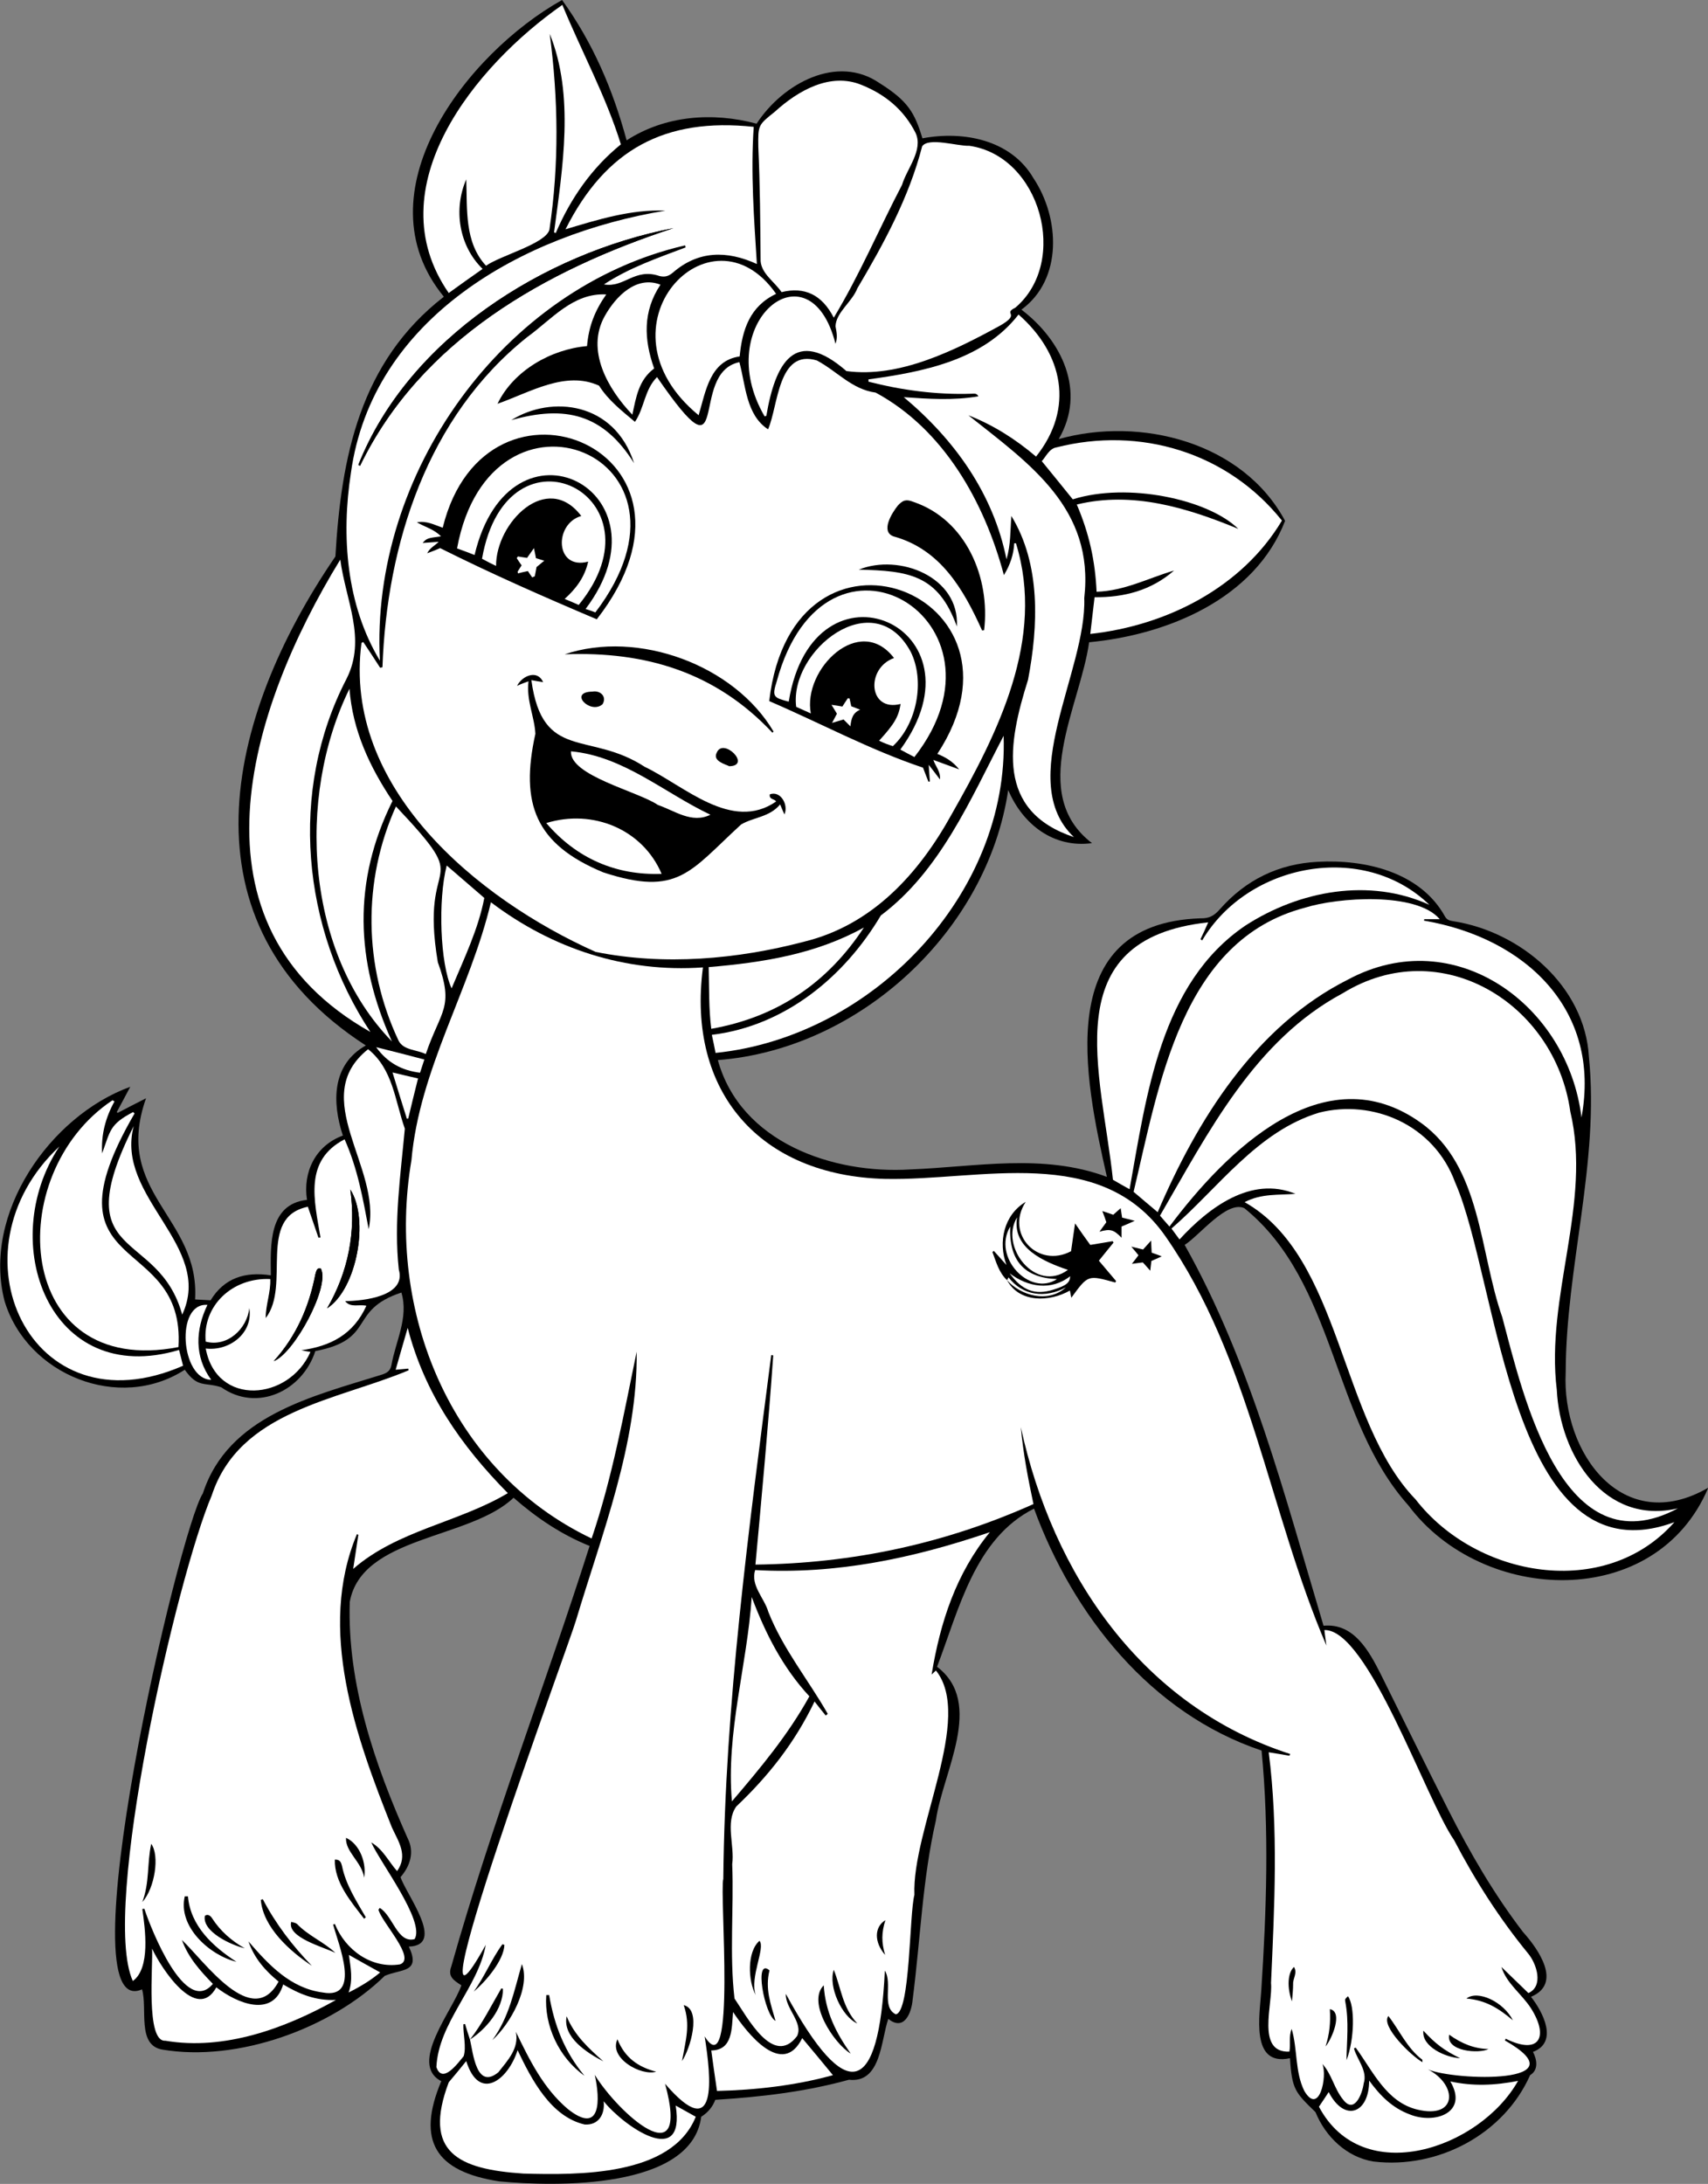 <?xml version="1.0" encoding="utf-8"?>
<!-- Generator: Adobe Illustrator 26.0.0, SVG Export Plug-In . SVG Version: 6.00 Build 0)  -->
<svg version="1.1" id="Capa_1" xmlns="http://www.w3.org/2000/svg" xmlns:xlink="http://www.w3.org/1999/xlink" x="0px" y="0px"
	 viewBox="0 0 595.3 761" style="enable-background:new 0 0 595.3 761;" xml:space="preserve">
<rect x="0" y="0" width="595.3" height="761" fill="#808080" stroke="none"/>
<style type="text/css">
	.st0{fill:#FFFFFF;}
</style>
<g>
	<path d="M461.3,566.5c10.5-1,15.8,8.7,19.9,16.8c7.9,15.9,15.7,31.8,23.7,47.6c7.5,14.8,15.8,29.1,25.9,42.3
		c5.3,5.9,13.9,18,2.8,22.6c4.1,5.2,9.7,15.8,0.7,19.2c1.4,2.7,2,6.3-1,8.1c-9.1,20.5-32,32.8-54.6,30.1
		c-9.3-1.5-16.7-8.6-20.2-17.2c-7.1-6.9-8.2-7.9-8.9-18.8c-13.9,3-10.5-15.2-10-23.6c1.8-27.8,2.8-55.9,0.1-83.6
		C401,597,374,562.8,360.4,525.7c-20.6,10.3-26.2,35.2-33.8,55.1c16.7,12.7,1.9,36.8-0.4,53.5c-4.7,20.5-5.4,41.6-8.1,62.4
		c-0.4,4.8-3,11.2-8.5,6.8c-2.6,7.5-2.5,22.5-13.7,21.2c-15.2,4.2-30.6,6-46.6,7c-0.9,2.4-2.5,4.4-4.9,5.9
		c-3.3,25.4-50.9,24.4-70.5,22.5c-22-3.4-28.9-14-20.1-34.9c-11.6-6,4.2-24.9,7-33.4c-2.8-1.8-4.8-3.1-3.5-6.6
		c14-49.6,32.6-97.5,48.2-146.5c-9.9-4-18.5-9.8-26.5-16.8c-15.3,14.6-52.9,13.2-57.1,36.3c-0.9,28.6,8.7,56.6,20.2,82.4
		c2.4,4.7,0.9,9.6-2.5,13.5c2,6.1,15.9,23.8,2.9,24.2c4.3,9.2-2.6,7.7-8.4,10.2c-18.8,18.4-51.4,30.1-77.5,25.7
		c-9-1.5-5.1-14.3-7.1-21c-27.4,12.2,13-160.5,21.2-172.8c8.8-27.1,38.1-33.8,62.4-41.4c1.8-0.6,2.9-1.3,3.3-3.2
		c1.5-8.5,6.1-16.7,3.5-25.4c-18.8,6.2-8.6,16.3-30,20.4c-4.5,13.9-20.3,21.4-32.8,12.6c-5.9-1.9-8.1,0.4-12.7-6.1
		c-22.9,14.8-55,1.8-62.8-23.9c-7.9-30.5,15.8-64.5,43.8-74.7c-1.5,2.9-3.1,5.8-4.7,8.8c0.1,0.1,0.2,0.2,0.3,0.3
		c3.1-1.6,6.3-3.3,9.9-5.1C39.2,415.8,69.7,424,68,452.8c1.8,0.1,3.5,0.2,5.4,0.3c4.7-7.7,11.9-10.1,21-8.7
		c-0.1-10.4-0.9-24.8,12.6-26.3c-1.5-9.6,2.9-18.9,12.5-22.4c-3.8-11.6-3.9-24.7,8-31.4c-65.5-42.3-49.2-114-10.6-170.4
		c2-34.5,8.5-67.8,37.8-90.5C125,67.2,162.6,18.6,195.9,0c10.8,15,17.7,31.2,22.5,48.9c13.5-8.7,30-9.9,45.3-5.8
		c9.2-14.1,28.2-24.3,42.9-14.1c9.9,6.2,12.2,10.3,14.9,19.2c14.3-2.7,30.9,0.5,38.7,13.9c9.2,13.8,10.3,35.2-4.2,45.8
		c14.1,10.7,22.7,28.5,13,45.1c28.6-8,64.2,1.1,78.9,28.5c-10.5,27.2-41,39.7-68.3,42.3c-3.1,22.2-21.5,52.8,1,70
		c-13.4,1.8-24.1-6.5-29.2-18.5c-7.3,49.2-51.8,90.3-101.2,94.1c7.9,28.7,40.1,39.8,67.1,38.1c22.9-0.9,46.3-5.7,68.5,2.6
		c-7.9-34.7-19-88.3,32.5-90.1c3.1,0.1,4.9-0.9,6.9-3.2c9-10.2,20.4-15.8,34.1-16.5c16.4-0.9,35.7,3.5,44.3,19
		c0.7,1.3,1.7,1.5,2.9,1.7c23.4,3.6,45.9,22.6,47.3,47.3c3.7,37-8,73-8.1,109.9c-1.4,28.3,20,57.4,49.7,40.2
		c-18.2,43.1-78.7,40.7-104.5,6.2c-26.8-29.9-25.1-77.6-57.2-103.6c-6.1-2.8-15.6,9.5-20.8,12.8
		C435.9,474.7,447.9,521.6,461.3,566.5z"/>
	<path class="st0" d="M163.8,710.7c-0.6-1.8-1.2-3.6-1.7-5.4c-0.2,0-0.4,0-0.6,0.1c-0.1,3.5,1.1,7.9,0.1,11.1
		c-2,2.4-7.4,9.9-9.5,3.8c0.7-15.5,14.6-27.8,17.2-42.6c-29.1,52.6,30-107.5,31.4-112.9c9.1-30.4,21.6-61.8,21.2-93.8
		c-4.5,21.8-8.5,43.9-15.7,65.1c-49.4-23.6-71.7-79.3-62.8-131.8c2.8-31.8,20.5-59.4,27.7-89.9c21.4,16.2,46.9,24.6,73.9,22.7
		c-5.7,43.4,19.9,72.6,63.5,73.7c33.2,0.7,75.1-12.4,97.7,20c29.6,42.4,36.1,96,56.1,142.6c-0.2-1.7-0.5-3.4-0.7-5.4
		c15.2-0.4,35.3,58.9,45.2,73.2c7.3,14,15.8,27.3,25.8,39.5c3,3.6,5.5,11.4,0.1,13.8c-3-2.9-6-5.8-9.4-9.1c1.8,5.8,7,9.3,10.3,14.4
		c6.4,10.1,2.8,16.4-8.8,10.6c-0.1,0.2-0.2,0.4-0.3,0.6c27.1,15.4-17.4,14.1-26.8,10.1c10.4,5.4,10.3,17.4-3.7,14
		c-10.8-2.6-15.5-13.4-21.5-21.6c-0.2,0.1-0.4,0.2-0.6,0.3c1.2,4.1,4.8,7.8,3.4,12.2c-0.5,3.7-3.3,10.8-7.2,5.6
		c-3.1-3.8-3.9-8.8-7.2-12.4c1.8,4.3-1.1,18.2-6.3,9.4c-3.3-6.7-2.3-14.4-4.4-21.6c-1.1,2.6-0.3,5.3-0.8,7.9
		c-11.7,0.5-5.7-16.7-6.4-23.9c1.2-26.9,2.6-53.6-0.8-80.4c2.6,0.4,4.9,0.8,7.2,1.2c0.1-0.2,0.2-0.4,0.3-0.6
		c-51.7-16.7-82.8-62.6-93.9-113.9c0.8,9,2.5,17.9,4.4,26.8c-30.8,13.8-63,20.7-96.9,21.1c2.2-24.1,4.5-48.5,6.2-72.9
		c-0.2,0-0.5-0.1-0.7-0.1c-7.8,60.5-16.1,121.5-16.7,182.5c-1.4,5,4.6,72.7-6.5,54.9c2.3,14.4,4.7,38-13.8,16.5
		c9.1,33.3-16.5,10-24.5-3.1c1.9,8.5,2.3,21.2-9.4,11.9c-8.5-7.2-13.3-17-18.1-26.9c1.2,5.8-2.9,10-6.1,14.1
		C166,728.4,164.9,715.3,163.8,710.7c5.7-3.7,11.6-10.7,11.5-17.7c-0.2,0-0.4-0.1-0.6-0.1C171.2,698.9,168.1,705.2,163.8,710.7z
		 M351,446.1L351,446.1c4.3,8,14.9,7.6,21.9,3.6c0.1,0.7,0.3,1.4,0.5,2.5c5.9-8.1,5.8-7.9,15.3-5.3c0.1-0.2,0.2-0.3,0.3-0.5
		c-2-2.4-4-4.7-6-7.1c1.8-2.3,3.5-4.3,5.1-6.3c-0.1-0.2-0.2-0.3-0.3-0.5c-2.6,0.4-5.1,0.9-7.8,1.3c-1.7-2.3-3.3-4.6-5.3-7.5
		c-0.5,3.7-1,6.6-1.4,9.7c-11.5,6.1-23.1-6-15.8-17.2c-7.6,4.5-9.7,14-6.7,22c-1.5-1.6-2.9-3.3-4.4-4.9c-0.2,0.1-0.3,0.2-0.5,0.4
		C347.2,439.7,348.1,443.4,351,446.1z M191.4,695.2c-0.3,0-0.7,0-1,0c-0.8,10.6,4.4,21.8,13.3,28.1
		C196.8,715,193.2,705.8,191.4,695.2z M181.9,684.4c-2.8,9.6-4.4,18.4-10.3,26.5C177.8,705.3,185,692.6,181.9,684.4z M384.2,422
		c0.6,1.5,1,2.7,1.4,3.9c-0.7,1-1.5,2-2.4,3.3c3.8-1.1,5-0.7,7.7,2.1c0-1.6,0-2.7,0-3.9c1.5-0.6,2.8-1.2,4.6-2
		c-1.9-0.5-3.1-0.8-4.4-1.1c-0.2-1.1-0.3-2.1-0.5-3.3c-1,0.9-1.8,1.6-2.6,2.3C386.9,422.9,385.8,422.5,384.2,422z M401.4,436.5
		c-0.1-1.2-0.1-2.4-0.2-4.2c-1.2,1.3-2,2.2-2.8,3.1c-1.3-0.3-2.4-0.6-4.1-1c1.1,1.3,1.8,2.1,2.5,3c-0.7,1-1.4,1.8-2.3,3
		c1.6-0.2,2.8-0.4,3.8-0.5c0.9,0.9,1.6,1.8,2.6,2.9c0.2-1.5,0.3-2.5,0.4-3.4c1.2-0.5,2.2-1,3.6-1.6
		C403.5,437.2,402.5,436.9,401.4,436.5z M469.8,695.6c-1,1-1.1,1-0.9,2c1.3,6.9,0.5,13.4,0.4,20.3
		C472.1,710.7,472.3,698.9,469.8,695.6z M238.3,698.7c2.4,6.9,0.7,12.2-0.6,19.5C240.5,714.1,244.7,700.3,238.3,698.7z M175.8,677.7
		c-0.2-0.1-0.5-0.1-0.7-0.2c-3.8,5.2-6.2,11.3-10,16.5C169.3,690.5,175.6,683.1,175.8,677.7z M215.2,710.6
		c-3.1,6.6,8.3,12.9,13.5,11.3C222.5,720.3,217.8,717.1,215.2,710.6z M495.8,718.6c-0.1-0.6,0-0.9-0.1-0.9
		c-5.3-4-7.9-10.2-11.8-15.2C481.1,706,492,716.5,495.8,718.6z M210.3,718.3c-5.2-4.6-10.1-9.1-12.8-15.7
		C196,709.8,204.5,715.3,210.3,718.3z M527.3,704c-3.2-6.4-12.2-10.7-16.2-7.6C517.8,697,522.2,699.7,527.3,704z M496.1,707.6
		c-0.7,5.6,7.9,9.4,12.8,9.6C503.4,714.5,500.3,712.2,496.1,707.6z M505.1,709c-1.2,5.9,10.5,6.7,13.7,5
		C513.8,713.9,509.4,712.1,505.1,709z M463.5,700.1c0.3,4.6-0.1,8.7-1.5,13C464.1,710.7,468.3,701,463.5,700.1z M450.3,697.4
		c0.2-2.3,0.4-4.2,0.4-6.1c-0.1-1.9,1.6-3.8,0.3-5.9C448.8,687.4,448.5,692.5,450.3,697.4z"/>
	<path class="st0" d="M126.6,223.7c2,3,4,6,5.9,9c0.3-0.1,0.5-0.1,0.8-0.2c1.5-43,15.7-87.3,50.4-115c8.7-6.3,16-15.5,27.6-14.9
		c-4,5.7-6.1,11.1-6.7,18c-12.5,1.1-25.6,8.5-31.2,20.1c11.2-3.9,23.7-11.7,35.4-6.3c3.3,5.2,7.9,8.7,12.5,12.6
		c3.3-4.8,3.3-11.2,7.7-15.6c26.7,38.8,10.6-1.5,28.7-5.2c2.2,8,2.3,18.4,10,23.4c3.6-8.2,3.4-28.1,17-24c7,3.7,12.2,10.1,20.5,11.2
		c23.7,12.8,37.9,38.1,44.7,63.6c2.2-3.6,3.4-7.2,3.6-11.1c0.2,0,0.4,0,0.6,0c10.3,33.4-6.3,66.1-22.5,94.6
		c-11.4,20.6-27.6,38.4-51.2,44.2c-23.5,6.2-48.9,8.4-72.8,3.6c-41.6-18.6-88.2-57.5-81.6-107.7
		C126.3,223.9,126.5,223.8,126.6,223.7z M184.2,237.4c-0.8,6.7,2.1,12.3,2.4,18.3c-5.4,24.4,0,38.5,23.7,48.3
		c26.1,8.5,30.1-0.3,48-16.7c4.4-2.6,9.9-2.5,13.6-7c0.5,1.3,1,2.3,1.5,3.5c1.5-3.3-1.3-8.4-5.1-7c-0.3,1.9,1.7,1.5,2.2,2.5
		c-15.5,10.7-32-5.5-45.8-12.1c-19.3-12.6-35.6-1.7-39.5-30.2c1.6,0.3,2.8,0.5,4.1,0.7c-1.9-4.4-7.2-2.4-9.1,1.3
		C181.7,238.3,182.8,237.9,184.2,237.4z M334.3,268.1c-2.3-2.9-4.9-4.3-7.6-5.4c36.7-55.9-50.3-89.6-58.6-18.4
		c17.9,7.7,35.1,17,53.6,23.2c0.6,1.7,1.3,3.3,1.9,4.9c0.2,0,0.3-0.1,0.5-0.1c-0.1-1.7-0.3-3.4-0.4-5.8c1.5,1.9,2.6,3.4,3.9,5.1
		c0.3-2.7-1.5-4.5-2.3-6.8C328,265.8,330.8,266.8,334.3,268.1z M208,215.8c45.7-58.8-38.6-93.4-53.7-31.9c-2.9-1-5.5-2.5-9-1.9
		c2.9,1.7,6,2.4,8.4,4.9c-4.7,0.6-5,0.7-6.4,2.3c1.8-0.1,3.7-0.3,5.6-0.4c-1.4,1.4-3.1,2.1-4,4c1.9-0.7,3.6-1.4,4.5-1.8
		C171.6,200.1,189.6,208,208,215.8z M342.3,219.7c0.2,0,0.5-0.1,0.7-0.1c2.2-18.3-6.3-38.5-24.6-44.7c-2.5-1-3.7-0.7-5.5,1.3
		c-2,2.5-6.1,9-1.5,10.7C327.8,191.4,335.8,205.3,342.3,219.7z M269.2,255.3c0.1-0.1,0.3-0.2,0.4-0.4
		c-13.7-23.2-47.2-35.5-72.8-26.9C225.1,226.9,249.5,234.3,269.2,255.3z M221,161.4c-6.8-21.3-28.7-23.8-42.8-15
		C197,141.1,210.2,144.2,221,161.4z M333.5,218.3c1-17.3-20.1-25.5-34.2-19.8C316.6,198.9,327,200.2,333.5,218.3z M254.2,267
		c7.9-0.2-2.2-10.2-4.4-4.7C248.3,265.2,252.8,266.3,254.2,267z M206.5,241c-8.6,0.1-0.7,8.1,3.5,4.4
		C211.6,242.8,209.3,240.5,206.5,241z"/>
	<path class="st0" d="M131.9,665.4c0.9,4.2,13.4,17.1,7.5,19.1c-10,1.6-19.1-5.1-22.7-14.1c-0.2,0.1-0.4,0.2-0.6,0.2
		c1.8,6.8,10,26.2-3.6,23.7c-11.3-1.5-18.8-9.6-25.9-17.8c2,5.8,5.8,10.2,10.5,14c-9.2,17-25.9-7.2-33.7-14.5
		c2.2,6.1,6.4,10.8,10.8,15.3c-9.6,11.4-21.5-19-23.9-26.2c-0.2,0-0.4,0.1-0.7,0.1c1,7,2.9,20.6-3.3,25.1
		c-11.3-24.7,15.3-140.6,27.5-169.2c9.7-29.6,43.6-33.1,68.6-43.6c0-0.2-0.1-0.4-0.1-0.6c-1.4,0.1-2.8,0.3-4.4,0.4
		c1.4-4.8,2.7-9.5,4.2-14.6c5.9,22.9,18.7,41.2,34.9,57.6c-17.3,10.3-38.4,12.9-53.9,26.4c0.6-4.1,1.2-8,1.8-11.9
		c-0.2-0.1-0.3-0.1-0.5-0.2c-13.9,33.2-0.4,70.6,12.2,102.2c2.3,5,5.7,9.7,1.8,15.2c-3-3.4-4.9-7.6-9-10c3,6.9,18.9,27.6,15.1,33.7
		c-6,1.6-7.6-8.3-12.2-10.9C132.3,665.1,132.1,665.2,131.9,665.4z M65.5,660.8c-0.4,0-0.7,0-1.1,0c-2.5,10.6,8.8,20.6,18,22.8
		C74.1,678.2,66.4,671.1,65.5,660.8z M91.6,661.8c-0.2,0.1-0.5,0.1-0.7,0.2c0.8,9.6,10.1,17.9,17.8,23
		C102,678.1,96.1,670.4,91.6,661.8z M126.9,668.6c0.2-0.2,0.4-0.3,0.6-0.5c-3.3-5.7-7-11.4-8.3-17.9c-0.3-1.1-0.6-2.3-2.5-2.2
		C116.5,655.9,122.3,662.6,126.9,668.6z M85.3,678.9c-4.6-2.6-8.5-6-11.4-10.5c-0.5-0.8-1.5-1.6-2.5-0.8
		C70.4,673.1,80.6,677.8,85.3,678.9z M49.6,662.8c4.4-4.9,6.1-16.3,3.1-20.3C51.2,649.5,52.2,655.8,49.6,662.8z M116.9,680.5
		c-4-3.8-9.5-6-13.4-10.1c-0.5-0.4-1.3-0.5-2-0.7C100,675.1,112.6,678.4,116.9,680.5z M120.6,640.4c-0.3,4.9,5.6,8.5,6.3,13.9
		C127.8,649.5,125.6,642.7,120.6,640.4z"/>
	<path class="st0" d="M283.9,592.9c1.3,1.7,2.6,3.3,3.9,4.9c0.2-0.2,0.5-0.4,0.7-0.6c-6.8-11.9-15.6-22.6-20.7-35.5
		c-1.4-4.9-6.3-9.2-4.6-14.6c28.1,1.6,55.1-4.1,81.8-13.2c-11.8,14.4-17.3,31.4-20.3,49.6c0.6-0.6,1-0.9,1.5-1.4
		c13.2,16.5-8.4,55.4-7.5,78.2c-1.8,6.7-1.4,41-6.5,41.6c-5.1-2.5-1-10.8-3.8-15.2c-2.1,43.7-13.3,47.1-34.5,8.1
		c-0.3,5,6.2,10,3.9,14.7c-8.3,10.9-17.4-6.7-21.8-13.1c-1.8-15.3-0.2-31.3-0.8-46.8c0.9-6.5-2.5-14.5,1.4-20.1
		C267.8,618.9,277,607.3,283.9,592.9z M287.1,691.8c-5.9,5.9,3.5,20.2,9.4,23.8C291.3,708.2,287.7,701.1,287.1,691.8z M290.6,686.4
		c-2,5.8,2.8,16.3,8.2,18.7C293.6,699.5,293.2,692.9,290.6,686.4z M270.3,704.2c-1.7-6-3.7-11.2-2.1-17.6
		C262.7,681.8,266.4,702.2,270.3,704.2z M263.4,695.2c-2.2-6.1,3.5-16.6,1.3-18.9C260.3,680.1,260.7,690.3,263.4,695.2z
		 M308.6,669.1c-4,2.4-3.9,7.8-0.1,12.1C307.2,676.9,307.2,673.4,308.6,669.1z"/>
	<path class="st0" d="M433.8,418.9c5.9-3.1,11.9-2.4,17.7-2.9c-15.5-6.4-30.3,4.9-40.4,15.9c-0.9-1.2-1.7-2.3-2.8-3.8
		c16.4-14.2,29.9-33.9,51.5-40.4c18.6-4.7,40,4.1,47.4,24.4c15.2,34.4,19.2,139.5,76.4,118.3c-24.2,27.4-69.1,19.3-90.2-7.9
		C466.8,495,467.7,438.1,433.8,418.9z"/>
	<path class="st0" d="M584.8,525.6c-40.1,21.4-53.8-38.7-61.2-66.6c-8-22.7-7.2-52.5-28.3-67.7c-33.8-24.3-68,9.8-87.7,36.1
		c-1.2-1.4-2.3-2.6-3.3-3.8c16.9-29.1,33-61.1,63.7-77.5c34.1-21,74,3.5,79.3,41.2c7.6,32-8.7,64.4-4.7,97
		C543.7,507,559.2,531.6,584.8,525.6z"/>
	<path class="st0" d="M262.7,44.2c-1.1,16.1,0.1,31.8,1.1,47.8c-10.5-4.8-20.5-4.7-29.4,3.1c-1.5,1.2-2.7,1.5-4.5,1.1
		c-8.7-3-12.3,4.2-19.4,2.9c8.8-5.8,18.7-9.2,28.5-12.9c-0.1-0.2-0.2-0.5-0.2-0.7c-63.7,14.7-109.8,80-106.4,144.7
		c-11.7-19.4-13.5-43.4-10.1-65.4c7.5-54.1,60-83.2,109.6-91.4c-11.9-0.5-23.5,3.1-34.8,6.5C211.1,52.1,231.7,40.9,262.7,44.2z
		 M234.7,79.5c-44.9,8.7-92.3,38.4-109.8,82.5c0.2,0.1,0.4,0.2,0.6,0.3C146.7,118.5,190.1,94.1,234.7,79.5z"/>
	<path class="st0" d="M266.5,145.1c-18.9-32.3,15.6-61,24.7-25.3c0.8-2.1,0.4-4.1,0-6.1c0.2-4.9,5.8-8.5,7.6-13.2
		c9.3-15.7,18-31.7,22.6-49.5c2.2-3.3,12.4,0,16.4-0.2c24.8,3.5,35,40.3,16.1,56.4c-4.7,2.3,2.3,1.9-5.4,6.3
		c-15.9,8.7-35.2,18.3-53.5,15.8c-17.9-15.6-24.8-2.8-27.9,15.6C266.9,145,266.7,145,266.5,145.1z"/>
	<path class="st0" d="M501.8,320.3c-2,0-3.7,0-5.4,0c0,0.2-0.1,0.4-0.1,0.5c35.3,6,61.9,31,54.9,68.6c-4.7-39.1-44.1-68-81.3-48.1
		c-32.3,16.2-52.6,48.8-66.4,81.1c-2.8-2.3-5.4-4.6-8.4-7.1c8.9-37.2,16.6-87.7,59.7-99C466.2,312.7,493.7,310.7,501.8,320.3z"/>
	<path class="st0" d="M352.5,179.8c-0.4,5.2-0.2,10-1.7,15.1c-4.6-22.9-18.1-41.7-35.8-56.5c8.7,0.6,17.3,1.2,26-0.3
		c-0.6-1.2-1.6-0.9-2.4-0.9c-12.1,0.4-24.2-1.2-35.9-4.2c0-0.3,0-0.5,0-0.8c18.9-2.6,39.9-6.6,52.3-22.6
		c15.6,13.7,19.5,32.7,6.1,49.5c-7.2-6.1-14.9-11-23.6-14.4c21.3,16.9,44,32.4,40.4,63.7c0.9,25.4-24.3,63.7-3.6,83.3
		c-27.3-9.1-23-32.6-16-54.8C361.9,218.1,362.8,196.7,352.5,179.8z"/>
	<path class="st0" d="M196,1.7c6.8,16.5,15.2,31.8,20.4,48.6c-10.2,8.3-17.5,18.8-22.7,30.9c-0.2-0.1-0.4-0.2-0.6-0.2
		c3-22.6,7.2-47.7-1.5-69.2c3,22.8,3.3,45.4-0.1,68.2c-1.2,4.9-17,9-22.1,12.6c-7.6-8.2-6.5-19.7-6.9-30.1
		c-4.5,10.4-2.6,23.1,5.7,31.2c-4,2.8-7.8,5.5-11.8,8.4C130.9,65.3,165.7,22.8,196,1.7z"/>
	<path class="st0" d="M128.3,365.6c8.7,7,9.3,17.8,12.8,27.7c-1.5,16.3-3.9,32.6-2.1,49.1c2.7,9.3-12.2,10.9-18.7,11
		c1.9,2.4,4.7,1,7.4,1.6c-4.5,10-12.5,14.1-22.7,15.5c1,0.2,1.9,0.4,3.2,0.6c-7.5,17-32.7,19.2-36.5-1.2c8.2,1,16.6-5.3,15.2-14.1
		c-0.8,7.3-7.7,13.7-15.2,11.7c-1.2-12.3,9.1-22.4,22.5-21.8c0.2,4.6-1.6,8.9-1.6,13.6c8.9-11.4-3.2-35.1,14.7-38.8
		c1.2,3.6,2.5,7.2,3.7,10.8c0.2,0,0.4-0.1,0.7-0.1c-2.2-13.1-5.8-26.8,8.4-34.2c4.6,10.3,6.4,20.8,8.4,31.3
		C133.1,406.8,107.1,382.5,128.3,365.6z M114,455.9c10.4-6.7,14.8-31,8.1-41.4C124.1,429.2,121.4,443.1,114,455.9z M95.4,474.3
		c6.9-2.5,19.9-26.3,16.4-32.3c-1.4-0.4-1.6,1.1-1.9,2.1C107.7,455.5,103.3,465.7,95.4,474.3z"/>
	<path class="st0" d="M380,220.9c0.5-4.3,1-8.4,1.5-12.8c10.2,0.1,19.7-2.3,27.7-9.3c-9.1,2.7-17.3,7.1-27,7.4
		c-0.5-10.9-2.6-20.3-6.9-30.4c19.4-4.7,38.4,1.1,56.3,8.5C421,173.9,392.9,168,373.9,174c-3.5-4.3-7-8.7-10.8-13.3
		c1.4-1.5,2.6-4.4,5.1-4.8c29.1-7.4,59.6,1.7,78.6,25.5C432.9,204.7,406.6,218,380,220.9z"/>
	<path class="st0" d="M290.6,110.7c-4.1-8-10.2-10.9-18.2-8.9c-2.5-3.7-6.9-6.3-7.3-10.8c-0.1-13.3-0.2-26.6-0.8-39.8
		c-0.1-7.6-0.1-7.6,5.8-12.3c8-7.3,19.3-13.8,30.2-9.3c8.2,3.3,14.7,8.6,18.8,16.7c2.8,6-3,12.4-4.7,18.1
		C306.3,79.9,299.6,95.8,290.6,110.7z"/>
	<path class="st0" d="M118.6,195c1.9,14.3,9.2,27.6,2.2,41.5c-20.3,39.1-15.5,87,8.3,123.1C63.2,322.4,86.3,247.7,118.6,195z"/>
	<path class="st0" d="M393.7,414.4c-2.2-1.2-3.9-2.2-5.8-3.3c-3.9-37.3-20.6-83.9,33.2-89.7c-1,2.3-1.8,4.1-2.7,5.9
		c0.2,0.1,0.4,0.2,0.6,0.4c15.9-26.9,56.2-34.7,79.2-12.4c-20.9-9.5-45.2-5-64.1,7.2C404.4,342.6,399.6,381.7,393.7,414.4z"/>
	<path class="st0" d="M39.9,383.8c-3.1,5.6-4.7,11.6-4.3,18.1c2.9-8,2.6-10.1,10.8-14.4c0.2,0.2,0.3,0.3,0.5,0.5
		c-33.4,57.4,17.8,41,15.3,81.4c-57.3,11.1-61.7-60.3-23-86C39.4,383.5,39.7,383.7,39.9,383.8z"/>
	<path class="st0" d="M156.4,725.6c2.2-2.6,4.1-4.9,6.1-7.4c4.5,14.4,14.6,6.6,17.9-3.8c4.9,10.3,11.6,23.2,23.4,25.9
		c4.8,0.3,7.1-3.5,6.6-8.1c7,8.7,28.6,23.8,25.1,1.5c2.3,1.3,4.5,2.5,7,3.9c-8.4,20.8-41,20.3-60.1,19.8
		C159.7,755.9,147.2,750,156.4,725.6z"/>
	<path class="st0" d="M249.4,366.9c-0.4-2.1-0.8-4-1.3-6.3c25.5-3.1,46.2-20.2,58.9-41.6c20.7-15.5,31.2-40.4,42.8-62.6
		C351.7,311.6,304,361.3,249.4,366.9z"/>
	<path class="st0" d="M148.4,367.3c-3.3-1.6-7.8-1.3-9.5-4.7c-12.2-25.9-12.6-55.6-0.9-81.6c28.4,30.1,7.9,14.7,14.6,54.3
		C158.4,351.2,153.6,352,148.4,367.3z"/>
	<path class="st0" d="M136.8,279.1c-13.9,28-12.9,55.8-0.2,83.8c-29.9-30.7-33.5-84.8-14.8-122.9
		C122.9,254.6,128.9,267.3,136.8,279.1z"/>
	<path class="st0" d="M243.5,144.7c-37.5-30.8,4.2-75,27-42.3c-9.1,4.3-11.8,12.4-12.7,21.8C247.4,125.7,246,136.3,243.5,144.7z"/>
	<path class="st0" d="M20.7,399.5c-22.1,33.3-3.6,84.4,41.7,70.9c0.5,1.8,0.9,3.6,1.4,5.5C10.4,499.3-18.4,436,20.7,399.5z"/>
	<path class="st0" d="M262,556.5c4.8,12.8,10.9,24.7,20.1,34.6c-7.4,13.4-17,24.9-27,36.6C253,603.7,260.4,580.4,262,556.5z"/>
	<path class="st0" d="M98.7,691.5c5.7,3.4,11.3,5.7,18.4,5.4c-17.7,9.9-38.9,17.7-59.5,14.2c-6.9,0.5-4.2-26.5-4.6-32.1
		c3.2,6.9,15.6,25.9,22.4,13.5C82.5,698,95.1,703.4,98.7,691.5z"/>
	<path class="st0" d="M459.7,734.1c1.2-1.8,2.3-3.4,3.4-5.1c5.5,10.7,14.1,7.5,14.1-4c3.8,5.2,8,9.5,14.2,11.8
		c8.7,3.5,20.5-0.6,14.1-11.5c7.9,1.7,15.5,1.4,23.6-0.2C515.8,748.7,474.9,762.8,459.7,734.1z"/>
	<path class="st0" d="M247.9,358.5c-0.9-7.1-0.7-14.1-0.9-21.5c18.9-1.6,37.3-4.5,54.1-13.8C288.5,342.4,271,354.4,247.9,358.5z"/>
	<path class="st0" d="M63.5,458.1c-8.3-30.4-40.9-17.9-16.9-65.7C40,417.3,74.7,434.1,63.5,458.1z"/>
	<path class="st0" d="M220.4,144.5c-8.6-9-16.3-22.5-9.6-34.4c3.8-6.8,11-14.2,19.4-10.9c-6.2,9.3-5.8,19.1-2.2,29.2
		C222.6,132.4,221.7,138.4,220.4,144.5z"/>
	<path class="st0" d="M279.6,710.2c3.6,4.3,7.1,8.5,10.7,12.9c-12.9,3.6-27,5.2-40.4,5.5c-0.7-4.9-1.4-9.5-2-14.1
		c7.5-0.1,7.1-7.6,7.6-13.4C260.4,708.5,272.7,724.2,279.6,710.2z"/>
	<path class="st0" d="M155.7,301.6c4.4,3.8,8.7,7.5,13.1,11.3c-2.1,10.9-7,21-11.4,31.5C153.4,335.8,152.6,313.6,155.7,301.6z"/>
	<path class="st0" d="M73.6,480.8c-10.6-0.1-12.6-27-1.3-26.1C68.1,463.4,67.7,472.7,73.6,480.8z"/>
	<path class="st0" d="M141.8,389.8c-1.7-5.3-3.3-10.6-5-16.1c2.9,0.7,5.8,1.4,8.9,2.1c-1.2,4.7-2.3,9.3-3.4,13.9
		C142.2,389.8,142,389.8,141.8,389.8z"/>
	<path class="st0" d="M121.5,694.3c1.6-4.4,0.7-8.7,0.1-13.1c3.7,2.1,7.1,4,10.9,6.1C129.2,690.1,125.5,692.3,121.5,694.3z"/>
	<path class="st0" d="M147.9,369.2c-0.5,1.5-1,3-1.5,4.6c-6.4-0.8-11.4-3.5-15.3-8.9C136.8,366.3,142.2,367.7,147.9,369.2z"/>
	<path d="M234.7,79.5c-44.5,14.6-88,39-109.2,82.8c-0.2-0.1-0.4-0.2-0.6-0.3C142.4,117.9,189.8,88.2,234.7,79.5z"/>
	<path d="M114,455.9c7.5-12.8,10.1-26.7,8.1-41.4C128.8,424.9,124.4,449.2,114,455.9z"/>
	<path d="M95.4,474.3c7.8-8.7,12.3-18.9,14.5-30.2c0.3-1,0.5-2.5,1.9-2.1C115.2,448.3,102.5,471.7,95.4,474.3z"/>
	<path class="st0" d="M372.2,442.5c-11.2,8.3-24-8.2-17.7-18.3C352.7,434.9,363.7,439.6,372.2,442.5z"/>
	<path class="st0" d="M352.1,427.4c-0.5,11.9,5,17.9,16.3,18.3C359,452,345.7,438.1,352.1,427.4z"/>
	<path class="st0" d="M373,444.7c-0.1,2.3-1.4,3.3-5.9,4.7c-6.3,2-10.9,0.3-15.2-5.7C358.2,448.5,366.4,449.9,373,444.7z"/>
	<path class="st0" d="M351,446.1c0.1-0.2,0.3-0.5,0.5-1c4.9,6.4,12.8,7.4,20,3.5C365.3,454.2,355.8,451.5,351,446.1z"/>
	<path class="st0" d="M190.4,286.8c16.3-5,33.6,2.2,40.2,17.7C214.7,305.1,200.9,299.1,190.4,286.8z"/>
	<path class="st0" d="M247.6,283.9c-6.5,3.2-12.4-1.4-18.3-3.4c-6.8-4.7-30.8-10.2-30.3-18.7C217.3,263.5,231.4,276.2,247.6,283.9z"
		/>
	<path class="st0" d="M318.7,263.8c-1.9-1-3.3-1.7-4.9-2.6c31.3-42.9-30.3-69.9-38.9-16.7c-5.3-1.4-5.9-1.7-4.2-7
		C287.6,175,355.9,216.2,318.7,263.8z"/>
	<path class="st0" d="M282.6,248.6c-2-0.9-3.6-1.6-5.1-2.3c-2.5-19.6,27-43.1,39.9-19.2c5,10,2.3,25-6.2,32.9
		c-1.6-0.5-3.2-1.1-4.8-1.9c5.4-5.9,6.8-8.4,7.5-12.8c-11.3,2.9-12.2-12.5-2.3-16C299.6,213.6,279.7,233.2,282.6,248.6z"/>
	<path class="st0" d="M294,250.7c-1.3,0.4-2.3,0.7-4,1.2c0.8-1.5,1.2-2.3,1.7-3.2c-0.5-0.8-1-1.7-1.9-3.1c1.6,0.2,2.6,0.4,3.8,0.6
		c0.6-0.9,1.2-1.9,1.9-2.9c0.2,0,0.4,0.1,0.6,0.1c0.2,0.9,0.4,1.8,0.6,2.7c0.8,0.3,1.6,0.6,3.1,1.2c-2.6,1.1-3.1,3.1-3.4,5.8
		C295.3,252,294.7,251.4,294,250.7z"/>
	<path class="st0" d="M207.5,213.4c-1.2-0.5-2.2-0.8-3.4-1.2c31.1-41.2-26.3-70.9-38.7-18.8c-1.8-0.7-3.8-1.5-6.1-2.3
		C171,127.5,249.4,158.4,207.5,213.4z"/>
	<path class="st0" d="M168,194.7c8.8-50.1,64.7-21.8,33.7,16.1c-1.4-0.6-2.9-1.3-4.9-2.1c4-3.6,7-7.6,8.2-13
		c-11.6,3.1-12-13.2-2.4-15.9c-12-15.8-29.8,2.4-29.7,17.4C171.4,196.5,169.8,195.7,168,194.7z"/>
	<path class="st0" d="M180.4,199.2c0.5-0.7,0.9-1.5,1.4-2.2c-0.6-0.8-1.1-1.6-1.7-2.5c0.1-0.2,0.3-0.4,0.4-0.6c1,0.2,2,0.3,3.2,0.5
		c0.6-0.9,1.3-1.8,2.4-3.4c0.4,1.7,0.5,2.6,0.7,3.5c0.8,0.2,1.5,0.5,2.9,0.9c-1.2,0.9-1.9,1.6-2.7,2.2c-0.2,1.1-0.4,2.2-0.6,3.2
		c-0.3,0.1-0.6,0.3-0.9,0.4c-0.5-0.7-1-1.4-1.5-2.2c-1.1,0.2-2.3,0.5-3.5,0.8C180.5,199.6,180.5,199.4,180.4,199.2z"/>
</g>
</svg>
